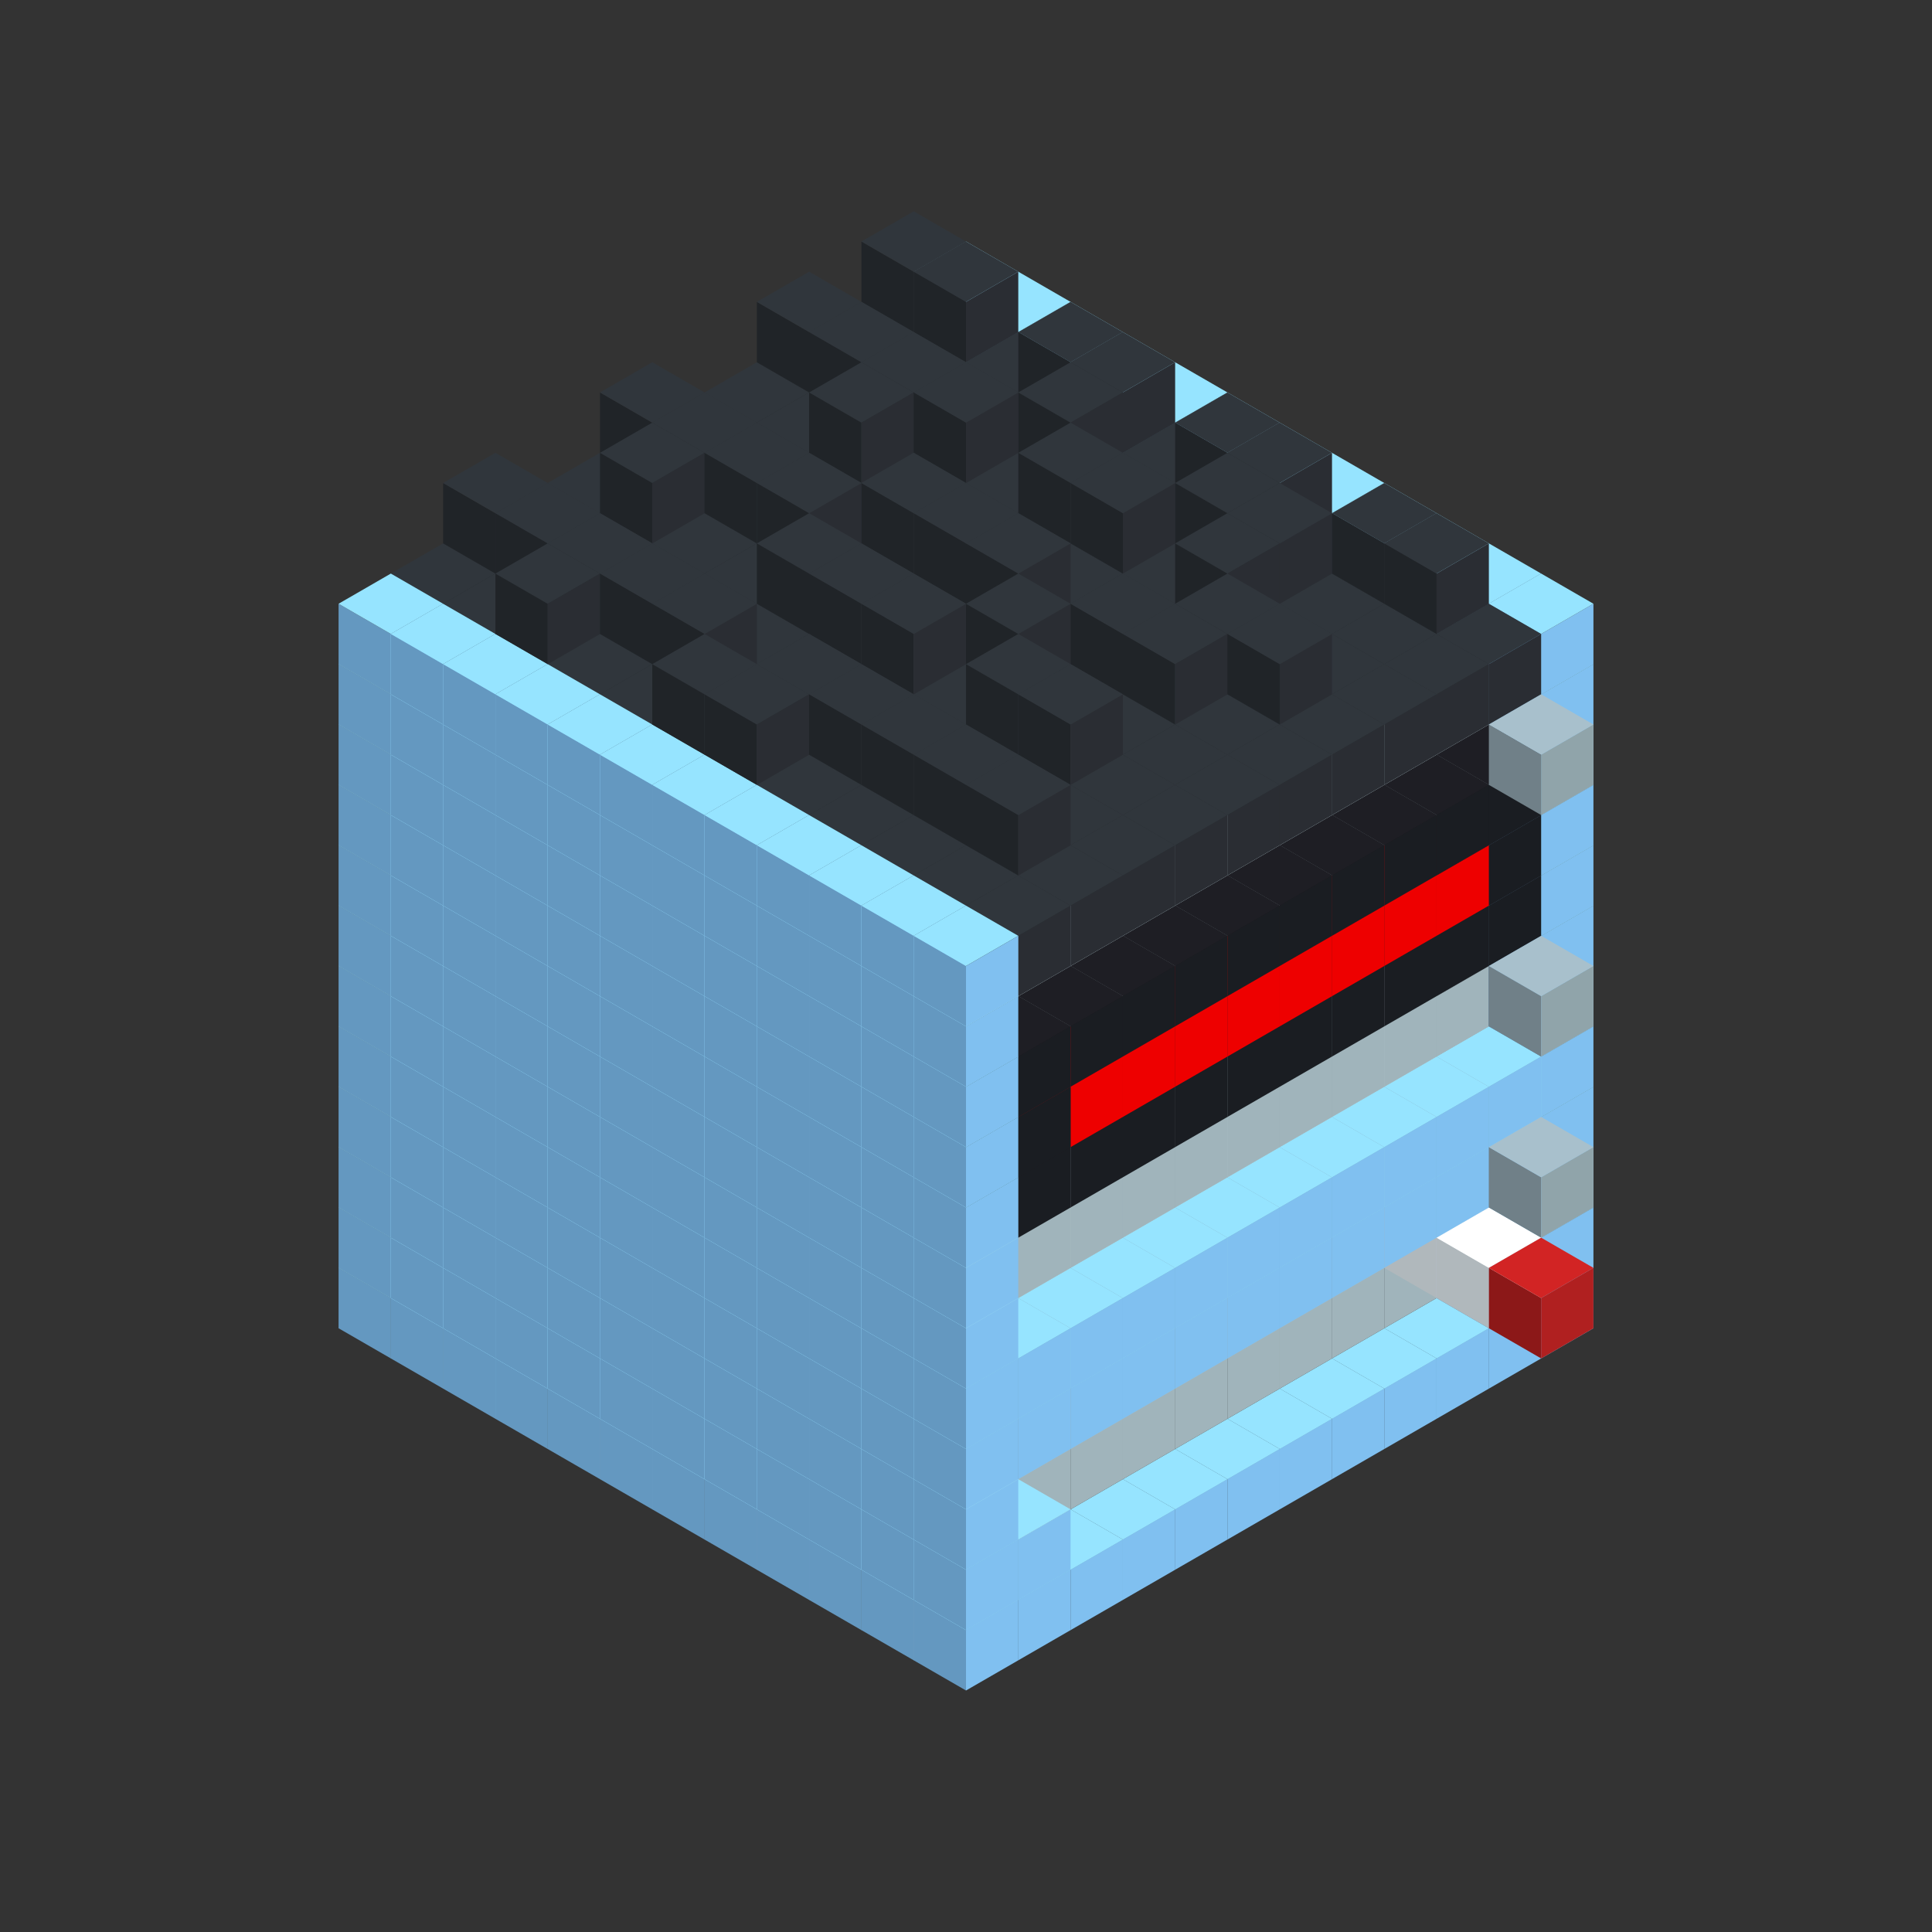 
<svg width='600' height='600' viewBox='4436371 5550000 3200000 3200000' xmlns='http://www.w3.org/2000/svg' xmlns:xlink='http://www.w3.org/1999/xlink'>
<rect x="4436371" y="5550000" width="3200000" height="3200000" fill="#333333" stroke="none"/>
<use xlink:href='#v-0x000001ad-1' transform='translate(983738,3600000)'/>
<use xlink:href='#v-0x000001ad-1' transform='translate(1070341,3650000)'/>
<use xlink:href='#v-0x000001ad-1' transform='translate(1156944,3700000)'/>
<use xlink:href='#v-0x000001ad-1' transform='translate(1243547,3750000)'/>
<use xlink:href='#v-0x000001ad-1' transform='translate(1330150,3800000)'/>
<use xlink:href='#v-0x000001ad-1' transform='translate(1416753,3850000)'/>
<use xlink:href='#v-0x000001ad-1' transform='translate(1503356,3900000)'/>
<use xlink:href='#v-0x000001ad-1' transform='translate(1589959,3950000)'/>
<use xlink:href='#v-0x000001ad-1' transform='translate(1676562,4000000)'/>
<use xlink:href='#v-0x000001ad-1' transform='translate(1763165,4050000)'/>
<use xlink:href='#v-0x000001ad-1' transform='translate(1849768,4100000)'/>
<use xlink:href='#v-0x000001ad-1' transform='translate(2889004,3600000)'/>
<use xlink:href='#v-0x000001ad-1' transform='translate(2802401,3650000)'/>
<use xlink:href='#v-0x000001ad-1' transform='translate(2715798,3700000)'/>
<use xlink:href='#v-0x000001ad-1' transform='translate(2629195,3750000)'/>
<use xlink:href='#v-0x000001ad-1' transform='translate(2542592,3800000)'/>
<use xlink:href='#v-0x000001ad-1' transform='translate(2455989,3850000)'/>
<use xlink:href='#v-0x000001ad-1' transform='translate(2369386,3900000)'/>
<use xlink:href='#v-0x000001ad-1' transform='translate(2282783,3950000)'/>
<use xlink:href='#v-0x000001ad-1' transform='translate(2196180,4000000)'/>
<use xlink:href='#v-0x000001ad-1' transform='translate(2109577,4050000)'/>
<use xlink:href='#v-0x000001ad-1' transform='translate(2022974,4100000)'/>
<use xlink:href='#v-0x000001ad-1' transform='translate(1936371,4150000)'/>
<use xlink:href='#v-0x000001ad-1' transform='translate(983738,3500000)'/>
<use xlink:href='#v-0x000001ad-1' transform='translate(1070341,3550000)'/>
<use xlink:href='#v-0x000001ad-1' transform='translate(1156944,3600000)'/>
<use xlink:href='#v-0x000001ad-1' transform='translate(1243547,3650000)'/>
<use xlink:href='#v-0x000001ad-1' transform='translate(1330150,3700000)'/>
<use xlink:href='#v-0x000001ad-1' transform='translate(1416753,3750000)'/>
<use xlink:href='#v-0x000001ad-1' transform='translate(1503356,3800000)'/>
<use xlink:href='#v-0x000001ad-1' transform='translate(1589959,3850000)'/>
<use xlink:href='#v-0x000001ad-1' transform='translate(1676562,3900000)'/>
<use xlink:href='#v-0x000001ad-1' transform='translate(1763165,3950000)'/>
<use xlink:href='#v-0x000001ad-2' transform='translate(2715798,3500000)'/>
<use xlink:href='#v-0x000001ad-2' transform='translate(2629195,3550000)'/>
<use xlink:href='#v-0x000001ad-2' transform='translate(2542592,3600000)'/>
<use xlink:href='#v-0x000001ad-2' transform='translate(2455989,3650000)'/>
<use xlink:href='#v-0x000001ad-2' transform='translate(2369386,3700000)'/>
<use xlink:href='#v-0x000001ad-2' transform='translate(2282783,3750000)'/>
<use xlink:href='#v-0x000001ad-2' transform='translate(2196180,3800000)'/>
<use xlink:href='#v-0x000001ad-2' transform='translate(2109577,3850000)'/>
<use xlink:href='#v-0x000001ad-2' transform='translate(2022974,3900000)'/>
<use xlink:href='#v-0x000001ad-2' transform='translate(1936371,3950000)'/>
<use xlink:href='#v-0x000001ad-1' transform='translate(1849768,4000000)'/>
<use xlink:href='#v-0x000001ad-1' transform='translate(2889004,3500000)'/>
<use xlink:href='#v-0x000001ad-1' transform='translate(2802401,3550000)'/>
<use xlink:href='#v-0x000001ad-1' transform='translate(2022974,4000000)'/>
<use xlink:href='#v-0x000001ad-1' transform='translate(1936371,4050000)'/>
<use xlink:href='#v-0x000001ad-1' transform='translate(983738,3400000)'/>
<use xlink:href='#v-0x000001ad-1' transform='translate(1070341,3450000)'/>
<use xlink:href='#v-0x000001ad-1' transform='translate(1156944,3500000)'/>
<use xlink:href='#v-0x000001ad-1' transform='translate(1243547,3550000)'/>
<use xlink:href='#v-0x000001ad-1' transform='translate(1330150,3600000)'/>
<use xlink:href='#v-0x000001ad-1' transform='translate(1416753,3650000)'/>
<use xlink:href='#v-0x000001ad-1' transform='translate(1503356,3700000)'/>
<use xlink:href='#v-0x000001ad-1' transform='translate(1589959,3750000)'/>
<use xlink:href='#v-0x000001ad-1' transform='translate(1676562,3800000)'/>
<use xlink:href='#v-0x000001ad-1' transform='translate(1763165,3850000)'/>
<use xlink:href='#v-0x000001ad-2' transform='translate(2715798,3400000)'/>
<use xlink:href='#v-0x000001ad-4' transform='translate(2629195,3450000)'/>
<use xlink:href='#v-0x000001ad-2' transform='translate(2542592,3500000)'/>
<use xlink:href='#v-0x000001ad-2' transform='translate(2455989,3550000)'/>
<use xlink:href='#v-0x000001ad-2' transform='translate(2369386,3600000)'/>
<use xlink:href='#v-0x000001ad-2' transform='translate(2282783,3650000)'/>
<use xlink:href='#v-0x000001ad-2' transform='translate(2196180,3700000)'/>
<use xlink:href='#v-0x000001ad-2' transform='translate(2109577,3750000)'/>
<use xlink:href='#v-0x000001ad-2' transform='translate(2022974,3800000)'/>
<use xlink:href='#v-0x000001ad-2' transform='translate(1936371,3850000)'/>
<use xlink:href='#v-0x000001ad-1' transform='translate(1849768,3900000)'/>
<use xlink:href='#v-0x000001ad-1' transform='translate(2889004,3400000)'/>
<use xlink:href='#v-0x000001ad-4' transform='translate(2715798,3500000)'/>
<use xlink:href='#v-0x000001ad-1' transform='translate(1936371,3950000)'/>
<use xlink:href='#v-0x000001ad-4' transform='translate(2802401,3550000)'/>
<use xlink:href='#v-0x000001ad-5' transform='translate(2889004,3600000)'/>
<use xlink:href='#v-0x000001ad-1' transform='translate(983738,3300000)'/>
<use xlink:href='#v-0x000001ad-1' transform='translate(1070341,3350000)'/>
<use xlink:href='#v-0x000001ad-1' transform='translate(1156944,3400000)'/>
<use xlink:href='#v-0x000001ad-1' transform='translate(1243547,3450000)'/>
<use xlink:href='#v-0x000001ad-1' transform='translate(1330150,3500000)'/>
<use xlink:href='#v-0x000001ad-1' transform='translate(1416753,3550000)'/>
<use xlink:href='#v-0x000001ad-1' transform='translate(1503356,3600000)'/>
<use xlink:href='#v-0x000001ad-1' transform='translate(1589959,3650000)'/>
<use xlink:href='#v-0x000001ad-1' transform='translate(1676562,3700000)'/>
<use xlink:href='#v-0x000001ad-1' transform='translate(1763165,3750000)'/>
<use xlink:href='#v-0x000001ad-2' transform='translate(2715798,3300000)'/>
<use xlink:href='#v-0x000001ad-2' transform='translate(2629195,3350000)'/>
<use xlink:href='#v-0x000001ad-2' transform='translate(2542592,3400000)'/>
<use xlink:href='#v-0x000001ad-2' transform='translate(2455989,3450000)'/>
<use xlink:href='#v-0x000001ad-2' transform='translate(2369386,3500000)'/>
<use xlink:href='#v-0x000001ad-2' transform='translate(2282783,3550000)'/>
<use xlink:href='#v-0x000001ad-2' transform='translate(2196180,3600000)'/>
<use xlink:href='#v-0x000001ad-2' transform='translate(2109577,3650000)'/>
<use xlink:href='#v-0x000001ad-2' transform='translate(2022974,3700000)'/>
<use xlink:href='#v-0x000001ad-2' transform='translate(1936371,3750000)'/>
<use xlink:href='#v-0x000001ad-1' transform='translate(1849768,3800000)'/>
<use xlink:href='#v-0x000001ad-1' transform='translate(2889004,3300000)'/>
<use xlink:href='#v-0x000001ad-1' transform='translate(2802401,3350000)'/>
<use xlink:href='#v-0x000001ad-1' transform='translate(2715798,3400000)'/>
<use xlink:href='#v-0x000001ad-1' transform='translate(2629195,3450000)'/>
<use xlink:href='#v-0x000001ad-1' transform='translate(2542592,3500000)'/>
<use xlink:href='#v-0x000001ad-1' transform='translate(2455989,3550000)'/>
<use xlink:href='#v-0x000001ad-1' transform='translate(2369386,3600000)'/>
<use xlink:href='#v-0x000001ad-1' transform='translate(2282783,3650000)'/>
<use xlink:href='#v-0x000001ad-1' transform='translate(2196180,3700000)'/>
<use xlink:href='#v-0x000001ad-1' transform='translate(2109577,3750000)'/>
<use xlink:href='#v-0x000001ad-1' transform='translate(2022974,3800000)'/>
<use xlink:href='#v-0x000001ad-1' transform='translate(1936371,3850000)'/>
<use xlink:href='#v-0x000001ad-1' transform='translate(983738,3200000)'/>
<use xlink:href='#v-0x000001ad-1' transform='translate(1070341,3250000)'/>
<use xlink:href='#v-0x000001ad-1' transform='translate(1156944,3300000)'/>
<use xlink:href='#v-0x000001ad-1' transform='translate(1243547,3350000)'/>
<use xlink:href='#v-0x000001ad-1' transform='translate(1330150,3400000)'/>
<use xlink:href='#v-0x000001ad-1' transform='translate(1416753,3450000)'/>
<use xlink:href='#v-0x000001ad-1' transform='translate(1503356,3500000)'/>
<use xlink:href='#v-0x000001ad-1' transform='translate(1589959,3550000)'/>
<use xlink:href='#v-0x000001ad-1' transform='translate(1676562,3600000)'/>
<use xlink:href='#v-0x000001ad-1' transform='translate(1763165,3650000)'/>
<use xlink:href='#v-0x000001ad-2' transform='translate(2715798,3200000)'/>
<use xlink:href='#v-0x000001ad-2' transform='translate(2629195,3250000)'/>
<use xlink:href='#v-0x000001ad-2' transform='translate(2542592,3300000)'/>
<use xlink:href='#v-0x000001ad-2' transform='translate(2455989,3350000)'/>
<use xlink:href='#v-0x000001ad-2' transform='translate(2369386,3400000)'/>
<use xlink:href='#v-0x000001ad-2' transform='translate(2282783,3450000)'/>
<use xlink:href='#v-0x000001ad-2' transform='translate(2196180,3500000)'/>
<use xlink:href='#v-0x000001ad-2' transform='translate(2109577,3550000)'/>
<use xlink:href='#v-0x000001ad-2' transform='translate(2022974,3600000)'/>
<use xlink:href='#v-0x000001ad-2' transform='translate(1936371,3650000)'/>
<use xlink:href='#v-0x000001ad-1' transform='translate(1849768,3700000)'/>
<use xlink:href='#v-0x000001ad-1' transform='translate(2889004,3200000)'/>
<use xlink:href='#v-0x000001ad-1' transform='translate(2802401,3250000)'/>
<use xlink:href='#v-0x000001ad-1' transform='translate(2715798,3300000)'/>
<use xlink:href='#v-0x000001ad-1' transform='translate(2629195,3350000)'/>
<use xlink:href='#v-0x000001ad-1' transform='translate(2542592,3400000)'/>
<use xlink:href='#v-0x000001ad-1' transform='translate(2455989,3450000)'/>
<use xlink:href='#v-0x000001ad-1' transform='translate(2369386,3500000)'/>
<use xlink:href='#v-0x000001ad-1' transform='translate(2282783,3550000)'/>
<use xlink:href='#v-0x000001ad-1' transform='translate(2196180,3600000)'/>
<use xlink:href='#v-0x000001ad-1' transform='translate(2109577,3650000)'/>
<use xlink:href='#v-0x000001ad-1' transform='translate(2022974,3700000)'/>
<use xlink:href='#v-0x000001ad-1' transform='translate(1936371,3750000)'/>
<use xlink:href='#v-0x000001ad-6' transform='translate(2889004,3400000)'/>
<use xlink:href='#v-0x000001ad-1' transform='translate(983738,3100000)'/>
<use xlink:href='#v-0x000001ad-1' transform='translate(1070341,3150000)'/>
<use xlink:href='#v-0x000001ad-1' transform='translate(1156944,3200000)'/>
<use xlink:href='#v-0x000001ad-1' transform='translate(1243547,3250000)'/>
<use xlink:href='#v-0x000001ad-1' transform='translate(1330150,3300000)'/>
<use xlink:href='#v-0x000001ad-1' transform='translate(1416753,3350000)'/>
<use xlink:href='#v-0x000001ad-1' transform='translate(1503356,3400000)'/>
<use xlink:href='#v-0x000001ad-1' transform='translate(1589959,3450000)'/>
<use xlink:href='#v-0x000001ad-1' transform='translate(1676562,3500000)'/>
<use xlink:href='#v-0x000001ad-1' transform='translate(1763165,3550000)'/>
<use xlink:href='#v-0x000001ad-2' transform='translate(2715798,3100000)'/>
<use xlink:href='#v-0x000001ad-2' transform='translate(2629195,3150000)'/>
<use xlink:href='#v-0x000001ad-2' transform='translate(2542592,3200000)'/>
<use xlink:href='#v-0x000001ad-2' transform='translate(2455989,3250000)'/>
<use xlink:href='#v-0x000001ad-2' transform='translate(2369386,3300000)'/>
<use xlink:href='#v-0x000001ad-2' transform='translate(2282783,3350000)'/>
<use xlink:href='#v-0x000001ad-2' transform='translate(2196180,3400000)'/>
<use xlink:href='#v-0x000001ad-2' transform='translate(2109577,3450000)'/>
<use xlink:href='#v-0x000001ad-2' transform='translate(2022974,3500000)'/>
<use xlink:href='#v-0x000001ad-2' transform='translate(1936371,3550000)'/>
<use xlink:href='#v-0x000001ad-1' transform='translate(1849768,3600000)'/>
<use xlink:href='#v-0x000001ad-1' transform='translate(2889004,3100000)'/>
<use xlink:href='#v-0x000001ad-1' transform='translate(1936371,3650000)'/>
<use xlink:href='#v-0x000001ad-1' transform='translate(983738,3000000)'/>
<use xlink:href='#v-0x000001ad-1' transform='translate(1070341,3050000)'/>
<use xlink:href='#v-0x000001ad-1' transform='translate(1156944,3100000)'/>
<use xlink:href='#v-0x000001ad-1' transform='translate(1243547,3150000)'/>
<use xlink:href='#v-0x000001ad-1' transform='translate(1330150,3200000)'/>
<use xlink:href='#v-0x000001ad-1' transform='translate(1416753,3250000)'/>
<use xlink:href='#v-0x000001ad-1' transform='translate(1503356,3300000)'/>
<use xlink:href='#v-0x000001ad-1' transform='translate(1589959,3350000)'/>
<use xlink:href='#v-0x000001ad-1' transform='translate(1676562,3400000)'/>
<use xlink:href='#v-0x000001ad-1' transform='translate(1763165,3450000)'/>
<use xlink:href='#v-0x000001ad-2' transform='translate(2715798,3000000)'/>
<use xlink:href='#v-0x000001ad-2' transform='translate(2629195,3050000)'/>
<use xlink:href='#v-0x000001ad-2' transform='translate(2542592,3100000)'/>
<use xlink:href='#v-0x000001ad-2' transform='translate(2455989,3150000)'/>
<use xlink:href='#v-0x000001ad-2' transform='translate(2369386,3200000)'/>
<use xlink:href='#v-0x000001ad-2' transform='translate(2282783,3250000)'/>
<use xlink:href='#v-0x000001ad-2' transform='translate(2196180,3300000)'/>
<use xlink:href='#v-0x000001ad-2' transform='translate(2109577,3350000)'/>
<use xlink:href='#v-0x000001ad-2' transform='translate(2022974,3400000)'/>
<use xlink:href='#v-0x000001ad-2' transform='translate(1936371,3450000)'/>
<use xlink:href='#v-0x000001ad-1' transform='translate(1849768,3500000)'/>
<use xlink:href='#v-0x000001ad-1' transform='translate(2889004,3000000)'/>
<use xlink:href='#v-0x000001ad-1' transform='translate(1936371,3550000)'/>
<use xlink:href='#v-0x000001ad-1' transform='translate(983738,2900000)'/>
<use xlink:href='#v-0x000001ad-1' transform='translate(1070341,2950000)'/>
<use xlink:href='#v-0x000001ad-1' transform='translate(1156944,3000000)'/>
<use xlink:href='#v-0x000001ad-1' transform='translate(1243547,3050000)'/>
<use xlink:href='#v-0x000001ad-1' transform='translate(1330150,3100000)'/>
<use xlink:href='#v-0x000001ad-1' transform='translate(1416753,3150000)'/>
<use xlink:href='#v-0x000001ad-1' transform='translate(1503356,3200000)'/>
<use xlink:href='#v-0x000001ad-1' transform='translate(1589959,3250000)'/>
<use xlink:href='#v-0x000001ad-1' transform='translate(1676562,3300000)'/>
<use xlink:href='#v-0x000001ad-1' transform='translate(1763165,3350000)'/>
<use xlink:href='#v-0x000001ad-2' transform='translate(2715798,2900000)'/>
<use xlink:href='#v-0x000001ad-2' transform='translate(2629195,2950000)'/>
<use xlink:href='#v-0x000001ad-2' transform='translate(2542592,3000000)'/>
<use xlink:href='#v-0x000001ad-2' transform='translate(2455989,3050000)'/>
<use xlink:href='#v-0x000001ad-2' transform='translate(2369386,3100000)'/>
<use xlink:href='#v-0x000001ad-2' transform='translate(2282783,3150000)'/>
<use xlink:href='#v-0x000001ad-2' transform='translate(2196180,3200000)'/>
<use xlink:href='#v-0x000001ad-2' transform='translate(2109577,3250000)'/>
<use xlink:href='#v-0x000001ad-2' transform='translate(2022974,3300000)'/>
<use xlink:href='#v-0x000001ad-2' transform='translate(1936371,3350000)'/>
<use xlink:href='#v-0x000001ad-1' transform='translate(1849768,3400000)'/>
<use xlink:href='#v-0x000001ad-1' transform='translate(2889004,2900000)'/>
<use xlink:href='#v-0x000001ad-7' transform='translate(2802401,2950000)'/>
<use xlink:href='#v-0x000001ad-7' transform='translate(2715798,3000000)'/>
<use xlink:href='#v-0x000001ad-7' transform='translate(2629195,3050000)'/>
<use xlink:href='#v-0x000001ad-7' transform='translate(2542592,3100000)'/>
<use xlink:href='#v-0x000001ad-7' transform='translate(2455989,3150000)'/>
<use xlink:href='#v-0x000001ad-7' transform='translate(2369386,3200000)'/>
<use xlink:href='#v-0x000001ad-7' transform='translate(2282783,3250000)'/>
<use xlink:href='#v-0x000001ad-7' transform='translate(2196180,3300000)'/>
<use xlink:href='#v-0x000001ad-7' transform='translate(2109577,3350000)'/>
<use xlink:href='#v-0x000001ad-7' transform='translate(2022974,3400000)'/>
<use xlink:href='#v-0x000001ad-1' transform='translate(1936371,3450000)'/>
<use xlink:href='#v-0x000001ad-6' transform='translate(2889004,3100000)'/>
<use xlink:href='#v-0x000001ad-1' transform='translate(983738,2800000)'/>
<use xlink:href='#v-0x000001ad-1' transform='translate(1070341,2850000)'/>
<use xlink:href='#v-0x000001ad-1' transform='translate(1156944,2900000)'/>
<use xlink:href='#v-0x000001ad-1' transform='translate(1243547,2950000)'/>
<use xlink:href='#v-0x000001ad-1' transform='translate(1330150,3000000)'/>
<use xlink:href='#v-0x000001ad-1' transform='translate(1416753,3050000)'/>
<use xlink:href='#v-0x000001ad-1' transform='translate(1503356,3100000)'/>
<use xlink:href='#v-0x000001ad-1' transform='translate(1589959,3150000)'/>
<use xlink:href='#v-0x000001ad-1' transform='translate(1676562,3200000)'/>
<use xlink:href='#v-0x000001ad-1' transform='translate(1763165,3250000)'/>
<use xlink:href='#v-0x000001ad-2' transform='translate(2715798,2800000)'/>
<use xlink:href='#v-0x000001ad-2' transform='translate(2629195,2850000)'/>
<use xlink:href='#v-0x000001ad-2' transform='translate(2542592,2900000)'/>
<use xlink:href='#v-0x000001ad-2' transform='translate(2455989,2950000)'/>
<use xlink:href='#v-0x000001ad-2' transform='translate(2369386,3000000)'/>
<use xlink:href='#v-0x000001ad-2' transform='translate(2282783,3050000)'/>
<use xlink:href='#v-0x000001ad-2' transform='translate(2196180,3100000)'/>
<use xlink:href='#v-0x000001ad-2' transform='translate(2109577,3150000)'/>
<use xlink:href='#v-0x000001ad-2' transform='translate(2022974,3200000)'/>
<use xlink:href='#v-0x000001ad-2' transform='translate(1936371,3250000)'/>
<use xlink:href='#v-0x000001ad-1' transform='translate(1849768,3300000)'/>
<use xlink:href='#v-0x000001ad-1' transform='translate(2889004,2800000)'/>
<use xlink:href='#v-0x000001ad-7' transform='translate(2802401,2850000)'/>
<use xlink:href='#v-0x000001ad-8' transform='translate(2715798,2900000)'/>
<use xlink:href='#v-0x000001ad-8' transform='translate(2629195,2950000)'/>
<use xlink:href='#v-0x000001ad-8' transform='translate(2542592,3000000)'/>
<use xlink:href='#v-0x000001ad-8' transform='translate(2455989,3050000)'/>
<use xlink:href='#v-0x000001ad-8' transform='translate(2369386,3100000)'/>
<use xlink:href='#v-0x000001ad-8' transform='translate(2282783,3150000)'/>
<use xlink:href='#v-0x000001ad-8' transform='translate(2196180,3200000)'/>
<use xlink:href='#v-0x000001ad-8' transform='translate(2109577,3250000)'/>
<use xlink:href='#v-0x000001ad-7' transform='translate(2022974,3300000)'/>
<use xlink:href='#v-0x000001ad-1' transform='translate(1936371,3350000)'/>
<use xlink:href='#v-0x000001ad-1' transform='translate(983738,2700000)'/>
<use xlink:href='#v-0x000001ad-1' transform='translate(1070341,2750000)'/>
<use xlink:href='#v-0x000001ad-1' transform='translate(1156944,2800000)'/>
<use xlink:href='#v-0x000001ad-1' transform='translate(1243547,2850000)'/>
<use xlink:href='#v-0x000001ad-1' transform='translate(1330150,2900000)'/>
<use xlink:href='#v-0x000001ad-1' transform='translate(1416753,2950000)'/>
<use xlink:href='#v-0x000001ad-1' transform='translate(1503356,3000000)'/>
<use xlink:href='#v-0x000001ad-1' transform='translate(1589959,3050000)'/>
<use xlink:href='#v-0x000001ad-1' transform='translate(1676562,3100000)'/>
<use xlink:href='#v-0x000001ad-1' transform='translate(1763165,3150000)'/>
<use xlink:href='#v-0x000001ad-2' transform='translate(2715798,2700000)'/>
<use xlink:href='#v-0x000001ad-2' transform='translate(2629195,2750000)'/>
<use xlink:href='#v-0x000001ad-2' transform='translate(2542592,2800000)'/>
<use xlink:href='#v-0x000001ad-2' transform='translate(2455989,2850000)'/>
<use xlink:href='#v-0x000001ad-2' transform='translate(2369386,2900000)'/>
<use xlink:href='#v-0x000001ad-2' transform='translate(2282783,2950000)'/>
<use xlink:href='#v-0x000001ad-2' transform='translate(2196180,3000000)'/>
<use xlink:href='#v-0x000001ad-2' transform='translate(2109577,3050000)'/>
<use xlink:href='#v-0x000001ad-2' transform='translate(2022974,3100000)'/>
<use xlink:href='#v-0x000001ad-2' transform='translate(1936371,3150000)'/>
<use xlink:href='#v-0x000001ad-1' transform='translate(1849768,3200000)'/>
<use xlink:href='#v-0x000001ad-1' transform='translate(2889004,2700000)'/>
<use xlink:href='#v-0x000001ad-7' transform='translate(2802401,2750000)'/>
<use xlink:href='#v-0x000001ad-7' transform='translate(2715798,2800000)'/>
<use xlink:href='#v-0x000001ad-7' transform='translate(2629195,2850000)'/>
<use xlink:href='#v-0x000001ad-7' transform='translate(2542592,2900000)'/>
<use xlink:href='#v-0x000001ad-7' transform='translate(2455989,2950000)'/>
<use xlink:href='#v-0x000001ad-7' transform='translate(2369386,3000000)'/>
<use xlink:href='#v-0x000001ad-7' transform='translate(2282783,3050000)'/>
<use xlink:href='#v-0x000001ad-7' transform='translate(2196180,3100000)'/>
<use xlink:href='#v-0x000001ad-7' transform='translate(2109577,3150000)'/>
<use xlink:href='#v-0x000001ad-7' transform='translate(2022974,3200000)'/>
<use xlink:href='#v-0x000001ad-1' transform='translate(1936371,3250000)'/>
<use xlink:href='#v-0x000001ad-1' transform='translate(983738,2600000)'/>
<use xlink:href='#v-0x000001ad-1' transform='translate(1070341,2650000)'/>
<use xlink:href='#v-0x000001ad-1' transform='translate(1156944,2700000)'/>
<use xlink:href='#v-0x000001ad-1' transform='translate(1243547,2750000)'/>
<use xlink:href='#v-0x000001ad-1' transform='translate(1330150,2800000)'/>
<use xlink:href='#v-0x000001ad-1' transform='translate(1416753,2850000)'/>
<use xlink:href='#v-0x000001ad-1' transform='translate(1503356,2900000)'/>
<use xlink:href='#v-0x000001ad-1' transform='translate(1589959,2950000)'/>
<use xlink:href='#v-0x000001ad-1' transform='translate(1676562,3000000)'/>
<use xlink:href='#v-0x000001ad-1' transform='translate(1763165,3050000)'/>
<use xlink:href='#v-0x000001ad-2' transform='translate(2715798,2600000)'/>
<use xlink:href='#v-0x000001ad-2' transform='translate(2629195,2650000)'/>
<use xlink:href='#v-0x000001ad-2' transform='translate(2542592,2700000)'/>
<use xlink:href='#v-0x000001ad-2' transform='translate(2455989,2750000)'/>
<use xlink:href='#v-0x000001ad-2' transform='translate(2369386,2800000)'/>
<use xlink:href='#v-0x000001ad-2' transform='translate(2282783,2850000)'/>
<use xlink:href='#v-0x000001ad-2' transform='translate(2196180,2900000)'/>
<use xlink:href='#v-0x000001ad-2' transform='translate(2109577,2950000)'/>
<use xlink:href='#v-0x000001ad-2' transform='translate(2022974,3000000)'/>
<use xlink:href='#v-0x000001ad-2' transform='translate(1936371,3050000)'/>
<use xlink:href='#v-0x000001ad-1' transform='translate(1849768,3100000)'/>
<use xlink:href='#v-0x000001ad-1' transform='translate(2889004,2600000)'/>
<use xlink:href='#v-0x000001ad-1' transform='translate(1936371,3150000)'/>
<use xlink:href='#v-0x000001ad-1' transform='translate(1936371,1950000)'/>
<use xlink:href='#v-0x000001ad-9' transform='translate(1849768,2000000)'/>
<use xlink:href='#v-0x000001ad-9' transform='translate(1763165,2050000)'/>
<use xlink:href='#v-0x000001ad-9' transform='translate(1676562,2100000)'/>
<use xlink:href='#v-0x000001ad-9' transform='translate(1589959,2150000)'/>
<use xlink:href='#v-0x000001ad-9' transform='translate(1503356,2200000)'/>
<use xlink:href='#v-0x000001ad-9' transform='translate(1416753,2250000)'/>
<use xlink:href='#v-0x000001ad-9' transform='translate(1330150,2300000)'/>
<use xlink:href='#v-0x000001ad-9' transform='translate(1243547,2350000)'/>
<use xlink:href='#v-0x000001ad-9' transform='translate(1156944,2400000)'/>
<use xlink:href='#v-0x000001ad-9' transform='translate(1070341,2450000)'/>
<use xlink:href='#v-0x000001ad-1' transform='translate(983738,2500000)'/>
<use xlink:href='#v-0x000001ad-1' transform='translate(2022974,2000000)'/>
<use xlink:href='#v-0x000001ad-9' transform='translate(1936371,2050000)'/>
<use xlink:href='#v-0x000001ad-9' transform='translate(1849768,2100000)'/>
<use xlink:href='#v-0x000001ad-9' transform='translate(1763165,2150000)'/>
<use xlink:href='#v-0x000001ad-9' transform='translate(1676562,2200000)'/>
<use xlink:href='#v-0x000001ad-9' transform='translate(1589959,2250000)'/>
<use xlink:href='#v-0x000001ad-9' transform='translate(1503356,2300000)'/>
<use xlink:href='#v-0x000001ad-9' transform='translate(1416753,2350000)'/>
<use xlink:href='#v-0x000001ad-9' transform='translate(1330150,2400000)'/>
<use xlink:href='#v-0x000001ad-9' transform='translate(1243547,2450000)'/>
<use xlink:href='#v-0x000001ad-9' transform='translate(1156944,2500000)'/>
<use xlink:href='#v-0x000001ad-1' transform='translate(1070341,2550000)'/>
<use xlink:href='#v-0x000001ad-1' transform='translate(2109577,2050000)'/>
<use xlink:href='#v-0x000001ad-9' transform='translate(2022974,2100000)'/>
<use xlink:href='#v-0x000001ad-9' transform='translate(1936371,2150000)'/>
<use xlink:href='#v-0x000001ad-9' transform='translate(1849768,2200000)'/>
<use xlink:href='#v-0x000001ad-9' transform='translate(1763165,2250000)'/>
<use xlink:href='#v-0x000001ad-9' transform='translate(1676562,2300000)'/>
<use xlink:href='#v-0x000001ad-9' transform='translate(1589959,2350000)'/>
<use xlink:href='#v-0x000001ad-9' transform='translate(1503356,2400000)'/>
<use xlink:href='#v-0x000001ad-9' transform='translate(1416753,2450000)'/>
<use xlink:href='#v-0x000001ad-9' transform='translate(1330150,2500000)'/>
<use xlink:href='#v-0x000001ad-9' transform='translate(1243547,2550000)'/>
<use xlink:href='#v-0x000001ad-1' transform='translate(1156944,2600000)'/>
<use xlink:href='#v-0x000001ad-1' transform='translate(2196180,2100000)'/>
<use xlink:href='#v-0x000001ad-9' transform='translate(2109577,2150000)'/>
<use xlink:href='#v-0x000001ad-9' transform='translate(2022974,2200000)'/>
<use xlink:href='#v-0x000001ad-9' transform='translate(1936371,2250000)'/>
<use xlink:href='#v-0x000001ad-9' transform='translate(1849768,2300000)'/>
<use xlink:href='#v-0x000001ad-9' transform='translate(1763165,2350000)'/>
<use xlink:href='#v-0x000001ad-9' transform='translate(1676562,2400000)'/>
<use xlink:href='#v-0x000001ad-9' transform='translate(1589959,2450000)'/>
<use xlink:href='#v-0x000001ad-9' transform='translate(1503356,2500000)'/>
<use xlink:href='#v-0x000001ad-9' transform='translate(1416753,2550000)'/>
<use xlink:href='#v-0x000001ad-9' transform='translate(1330150,2600000)'/>
<use xlink:href='#v-0x000001ad-1' transform='translate(1243547,2650000)'/>
<use xlink:href='#v-0x000001ad-1' transform='translate(2282783,2150000)'/>
<use xlink:href='#v-0x000001ad-9' transform='translate(2196180,2200000)'/>
<use xlink:href='#v-0x000001ad-9' transform='translate(2109577,2250000)'/>
<use xlink:href='#v-0x000001ad-9' transform='translate(2022974,2300000)'/>
<use xlink:href='#v-0x000001ad-9' transform='translate(1936371,2350000)'/>
<use xlink:href='#v-0x000001ad-9' transform='translate(1849768,2400000)'/>
<use xlink:href='#v-0x000001ad-9' transform='translate(1763165,2450000)'/>
<use xlink:href='#v-0x000001ad-9' transform='translate(1676562,2500000)'/>
<use xlink:href='#v-0x000001ad-9' transform='translate(1589959,2550000)'/>
<use xlink:href='#v-0x000001ad-9' transform='translate(1503356,2600000)'/>
<use xlink:href='#v-0x000001ad-9' transform='translate(1416753,2650000)'/>
<use xlink:href='#v-0x000001ad-1' transform='translate(1330150,2700000)'/>
<use xlink:href='#v-0x000001ad-1' transform='translate(2369386,2200000)'/>
<use xlink:href='#v-0x000001ad-9' transform='translate(2282783,2250000)'/>
<use xlink:href='#v-0x000001ad-9' transform='translate(2196180,2300000)'/>
<use xlink:href='#v-0x000001ad-9' transform='translate(2109577,2350000)'/>
<use xlink:href='#v-0x000001ad-9' transform='translate(2022974,2400000)'/>
<use xlink:href='#v-0x000001ad-9' transform='translate(1936371,2450000)'/>
<use xlink:href='#v-0x000001ad-9' transform='translate(1849768,2500000)'/>
<use xlink:href='#v-0x000001ad-9' transform='translate(1763165,2550000)'/>
<use xlink:href='#v-0x000001ad-9' transform='translate(1676562,2600000)'/>
<use xlink:href='#v-0x000001ad-9' transform='translate(1589959,2650000)'/>
<use xlink:href='#v-0x000001ad-9' transform='translate(1503356,2700000)'/>
<use xlink:href='#v-0x000001ad-1' transform='translate(1416753,2750000)'/>
<use xlink:href='#v-0x000001ad-1' transform='translate(2455989,2250000)'/>
<use xlink:href='#v-0x000001ad-9' transform='translate(2369386,2300000)'/>
<use xlink:href='#v-0x000001ad-9' transform='translate(2282783,2350000)'/>
<use xlink:href='#v-0x000001ad-9' transform='translate(2196180,2400000)'/>
<use xlink:href='#v-0x000001ad-9' transform='translate(2109577,2450000)'/>
<use xlink:href='#v-0x000001ad-9' transform='translate(2022974,2500000)'/>
<use xlink:href='#v-0x000001ad-9' transform='translate(1936371,2550000)'/>
<use xlink:href='#v-0x000001ad-9' transform='translate(1849768,2600000)'/>
<use xlink:href='#v-0x000001ad-9' transform='translate(1763165,2650000)'/>
<use xlink:href='#v-0x000001ad-9' transform='translate(1676562,2700000)'/>
<use xlink:href='#v-0x000001ad-9' transform='translate(1589959,2750000)'/>
<use xlink:href='#v-0x000001ad-1' transform='translate(1503356,2800000)'/>
<use xlink:href='#v-0x000001ad-1' transform='translate(2542592,2300000)'/>
<use xlink:href='#v-0x000001ad-9' transform='translate(2455989,2350000)'/>
<use xlink:href='#v-0x000001ad-9' transform='translate(2369386,2400000)'/>
<use xlink:href='#v-0x000001ad-9' transform='translate(2282783,2450000)'/>
<use xlink:href='#v-0x000001ad-9' transform='translate(2196180,2500000)'/>
<use xlink:href='#v-0x000001ad-9' transform='translate(2109577,2550000)'/>
<use xlink:href='#v-0x000001ad-9' transform='translate(2022974,2600000)'/>
<use xlink:href='#v-0x000001ad-9' transform='translate(1936371,2650000)'/>
<use xlink:href='#v-0x000001ad-9' transform='translate(1849768,2700000)'/>
<use xlink:href='#v-0x000001ad-9' transform='translate(1763165,2750000)'/>
<use xlink:href='#v-0x000001ad-9' transform='translate(1676562,2800000)'/>
<use xlink:href='#v-0x000001ad-1' transform='translate(1589959,2850000)'/>
<use xlink:href='#v-0x000001ad-1' transform='translate(2629195,2350000)'/>
<use xlink:href='#v-0x000001ad-9' transform='translate(2542592,2400000)'/>
<use xlink:href='#v-0x000001ad-9' transform='translate(2455989,2450000)'/>
<use xlink:href='#v-0x000001ad-9' transform='translate(2369386,2500000)'/>
<use xlink:href='#v-0x000001ad-9' transform='translate(2282783,2550000)'/>
<use xlink:href='#v-0x000001ad-9' transform='translate(2196180,2600000)'/>
<use xlink:href='#v-0x000001ad-9' transform='translate(2109577,2650000)'/>
<use xlink:href='#v-0x000001ad-9' transform='translate(2022974,2700000)'/>
<use xlink:href='#v-0x000001ad-9' transform='translate(1936371,2750000)'/>
<use xlink:href='#v-0x000001ad-9' transform='translate(1849768,2800000)'/>
<use xlink:href='#v-0x000001ad-9' transform='translate(1763165,2850000)'/>
<use xlink:href='#v-0x000001ad-1' transform='translate(1676562,2900000)'/>
<use xlink:href='#v-0x000001ad-1' transform='translate(2715798,2400000)'/>
<use xlink:href='#v-0x000001ad-9' transform='translate(2629195,2450000)'/>
<use xlink:href='#v-0x000001ad-9' transform='translate(2542592,2500000)'/>
<use xlink:href='#v-0x000001ad-9' transform='translate(2455989,2550000)'/>
<use xlink:href='#v-0x000001ad-9' transform='translate(2369386,2600000)'/>
<use xlink:href='#v-0x000001ad-9' transform='translate(2282783,2650000)'/>
<use xlink:href='#v-0x000001ad-9' transform='translate(2196180,2700000)'/>
<use xlink:href='#v-0x000001ad-9' transform='translate(2109577,2750000)'/>
<use xlink:href='#v-0x000001ad-9' transform='translate(2022974,2800000)'/>
<use xlink:href='#v-0x000001ad-9' transform='translate(1936371,2850000)'/>
<use xlink:href='#v-0x000001ad-9' transform='translate(1849768,2900000)'/>
<use xlink:href='#v-0x000001ad-1' transform='translate(1763165,2950000)'/>
<use xlink:href='#v-0x000001ad-1' transform='translate(2802401,2450000)'/>
<use xlink:href='#v-0x000001ad-9' transform='translate(2715798,2500000)'/>
<use xlink:href='#v-0x000001ad-9' transform='translate(2629195,2550000)'/>
<use xlink:href='#v-0x000001ad-9' transform='translate(2542592,2600000)'/>
<use xlink:href='#v-0x000001ad-9' transform='translate(2455989,2650000)'/>
<use xlink:href='#v-0x000001ad-9' transform='translate(2369386,2700000)'/>
<use xlink:href='#v-0x000001ad-9' transform='translate(2282783,2750000)'/>
<use xlink:href='#v-0x000001ad-9' transform='translate(2196180,2800000)'/>
<use xlink:href='#v-0x000001ad-9' transform='translate(2109577,2850000)'/>
<use xlink:href='#v-0x000001ad-9' transform='translate(2022974,2900000)'/>
<use xlink:href='#v-0x000001ad-9' transform='translate(1936371,2950000)'/>
<use xlink:href='#v-0x000001ad-1' transform='translate(1849768,3000000)'/>
<use xlink:href='#v-0x000001ad-1' transform='translate(2889004,2500000)'/>
<use xlink:href='#v-0x000001ad-9' transform='translate(2802401,2550000)'/>
<use xlink:href='#v-0x000001ad-9' transform='translate(2715798,2600000)'/>
<use xlink:href='#v-0x000001ad-9' transform='translate(2629195,2650000)'/>
<use xlink:href='#v-0x000001ad-9' transform='translate(2542592,2700000)'/>
<use xlink:href='#v-0x000001ad-9' transform='translate(2455989,2750000)'/>
<use xlink:href='#v-0x000001ad-9' transform='translate(2369386,2800000)'/>
<use xlink:href='#v-0x000001ad-9' transform='translate(2282783,2850000)'/>
<use xlink:href='#v-0x000001ad-9' transform='translate(2196180,2900000)'/>
<use xlink:href='#v-0x000001ad-9' transform='translate(2109577,2950000)'/>
<use xlink:href='#v-0x000001ad-9' transform='translate(2022974,3000000)'/>
<use xlink:href='#v-0x000001ad-1' transform='translate(1936371,3050000)'/>
<use xlink:href='#v-0x000001ad-6' transform='translate(2889004,2700000)'/>
<use xlink:href='#v-0x000001ad-9' transform='translate(1849768,1900000)'/>
<use xlink:href='#v-0x000001ad-9' transform='translate(1676562,2000000)'/>
<use xlink:href='#v-0x000001ad-9' transform='translate(1416753,2150000)'/>
<use xlink:href='#v-0x000001ad-9' transform='translate(1156944,2300000)'/>
<use xlink:href='#v-0x000001ad-9' transform='translate(1936371,1950000)'/>
<use xlink:href='#v-0x000001ad-9' transform='translate(1763165,2050000)'/>
<use xlink:href='#v-0x000001ad-9' transform='translate(1503356,2200000)'/>
<use xlink:href='#v-0x000001ad-9' transform='translate(1416753,2250000)'/>
<use xlink:href='#v-0x000001ad-9' transform='translate(1243547,2350000)'/>
<use xlink:href='#v-0x000001ad-9' transform='translate(1849768,2100000)'/>
<use xlink:href='#v-0x000001ad-9' transform='translate(1763165,2150000)'/>
<use xlink:href='#v-0x000001ad-9' transform='translate(1589959,2250000)'/>
<use xlink:href='#v-0x000001ad-9' transform='translate(1330150,2400000)'/>
<use xlink:href='#v-0x000001ad-9' transform='translate(1243547,2450000)'/>
<use xlink:href='#v-0x000001ad-9' transform='translate(2109577,2050000)'/>
<use xlink:href='#v-0x000001ad-9' transform='translate(1936371,2150000)'/>
<use xlink:href='#v-0x000001ad-9' transform='translate(1676562,2300000)'/>
<use xlink:href='#v-0x000001ad-9' transform='translate(1416753,2450000)'/>
<use xlink:href='#v-0x000001ad-9' transform='translate(2196180,2100000)'/>
<use xlink:href='#v-0x000001ad-9' transform='translate(2109577,2150000)'/>
<use xlink:href='#v-0x000001ad-9' transform='translate(1849768,2300000)'/>
<use xlink:href='#v-0x000001ad-9' transform='translate(1676562,2400000)'/>
<use xlink:href='#v-0x000001ad-9' transform='translate(1503356,2500000)'/>
<use xlink:href='#v-0x000001ad-9' transform='translate(2109577,2250000)'/>
<use xlink:href='#v-0x000001ad-9' transform='translate(1936371,2350000)'/>
<use xlink:href='#v-0x000001ad-9' transform='translate(1763165,2450000)'/>
<use xlink:href='#v-0x000001ad-9' transform='translate(1503356,2600000)'/>
<use xlink:href='#v-0x000001ad-9' transform='translate(2369386,2200000)'/>
<use xlink:href='#v-0x000001ad-9' transform='translate(2196180,2300000)'/>
<use xlink:href='#v-0x000001ad-9' transform='translate(2022974,2400000)'/>
<use xlink:href='#v-0x000001ad-9' transform='translate(1849768,2500000)'/>
<use xlink:href='#v-0x000001ad-9' transform='translate(1676562,2600000)'/>
<use xlink:href='#v-0x000001ad-9' transform='translate(1589959,2650000)'/>
<use xlink:href='#v-0x000001ad-9' transform='translate(2455989,2250000)'/>
<use xlink:href='#v-0x000001ad-9' transform='translate(2369386,2300000)'/>
<use xlink:href='#v-0x000001ad-9' transform='translate(2022974,2500000)'/>
<use xlink:href='#v-0x000001ad-9' transform='translate(1763165,2650000)'/>
<use xlink:href='#v-0x000001ad-9' transform='translate(2455989,2350000)'/>
<use xlink:href='#v-0x000001ad-9' transform='translate(2369386,2400000)'/>
<use xlink:href='#v-0x000001ad-9' transform='translate(2196180,2500000)'/>
<use xlink:href='#v-0x000001ad-9' transform='translate(2022974,2600000)'/>
<use xlink:href='#v-0x000001ad-9' transform='translate(1849768,2700000)'/>
<use xlink:href='#v-0x000001ad-9' transform='translate(2629195,2350000)'/>
<use xlink:href='#v-0x000001ad-9' transform='translate(2369386,2500000)'/>
<use xlink:href='#v-0x000001ad-9' transform='translate(2282783,2550000)'/>
<use xlink:href='#v-0x000001ad-9' transform='translate(2109577,2650000)'/>
<use xlink:href='#v-0x000001ad-9' transform='translate(1936371,2750000)'/>
<use xlink:href='#v-0x000001ad-9' transform='translate(2715798,2400000)'/>
<use xlink:href='#v-0x000001ad-9' transform='translate(2455989,2550000)'/>
<use xlink:href='#v-0x000001ad-9' transform='translate(2022974,2800000)'/>
<defs>
<g id='v-0x000001ad-1'>
<polygon points='4100000,4100000 4100000,4200000 4013397,4150000 4013397,4050000' fill='#6498c0'/>
<polygon points='4100000,4100000 4100000,4200000 4186602,4150000 4186602,4050000' fill='#80c0f0'/>
<polygon points='4100000,4100000 4013397,4050000 4100000,4000000 4186602,4050000' fill='#96e4ff'/>
</g>
<g id='v-0x000001ad-2'>
<polygon points='4100000,4100000 4100000,4200000 4013397,4150000 4013397,4050000' fill='#809094'/>
<polygon points='4100000,4100000 4100000,4200000 4186602,4150000 4186602,4050000' fill='#a0b4bb'/>
<polygon points='4100000,4100000 4013397,4050000 4100000,4000000 4186602,4050000' fill='#c0d8de'/>
</g>
<g id='v-0x000001ad-3'>
<polygon points='4100000,4100000 4100000,4200000 4013397,4150000 4013397,4050000' fill='#202044'/>
<polygon points='4100000,4100000 4100000,4200000 4186602,4150000 4186602,4050000' fill='#282858'/>
<polygon points='4100000,4100000 4013397,4050000 4100000,4000000 4186602,4050000' fill='#303066'/>
</g>
<g id='v-0x000001ad-4'>
<polygon points='4100000,4100000 4100000,4200000 4013397,4150000 4013397,4050000' fill='#b0b8bc'/>
<polygon points='4100000,4100000 4100000,4200000 4186602,4150000 4186602,4050000' fill='#e0e8ee'/>
<polygon points='4100000,4100000 4013397,4050000 4100000,4000000 4186602,4050000' fill='#ffffff'/>
</g>
<g id='v-0x000001ad-5'>
<polygon points='4100000,4100000 4100000,4200000 4013397,4150000 4013397,4050000' fill='#8c1818'/>
<polygon points='4100000,4100000 4100000,4200000 4186602,4150000 4186602,4050000' fill='#b02020'/>
<polygon points='4100000,4100000 4013397,4050000 4100000,4000000 4186602,4050000' fill='#d22424'/>
</g>
<g id='v-0x000001ad-6'>
<polygon points='4100000,4100000 4100000,4200000 4013397,4150000 4013397,4050000' fill='#708088'/>
<polygon points='4100000,4100000 4100000,4200000 4186602,4150000 4186602,4050000' fill='#90a4aa'/>
<polygon points='4100000,4100000 4013397,4050000 4100000,4000000 4186602,4050000' fill='#a8c0cc'/>
</g>
<g id='v-0x000001ad-7'>
<polygon points='4100000,4100000 4100000,4200000 4013397,4150000 4013397,4050000' fill='#141418'/>
<polygon points='4100000,4100000 4100000,4200000 4186602,4150000 4186602,4050000' fill='#1a1d22'/>
<polygon points='4100000,4100000 4013397,4050000 4100000,4000000 4186602,4050000' fill='#1e1e24'/>
</g>
<g id='v-0x000001ad-8'>
<polygon points='4100000,4100000 4100000,4200000 4013397,4150000 4013397,4050000' fill='#bc0000'/>
<polygon points='4100000,4100000 4100000,4200000 4186602,4150000 4186602,4050000' fill='#ee0000'/>
<polygon points='4100000,4100000 4013397,4050000 4100000,4000000 4186602,4050000' fill='#ff0000'/>
</g>
<g id='v-0x000001ad-9'>
<polygon points='4100000,4100000 4100000,4200000 4013397,4150000 4013397,4050000' fill='#202428'/>
<polygon points='4100000,4100000 4100000,4200000 4186602,4150000 4186602,4050000' fill='#2a2d33'/>
<polygon points='4100000,4100000 4013397,4050000 4100000,4000000 4186602,4050000' fill='#30363c'/>
</g>
</defs>
</svg>
